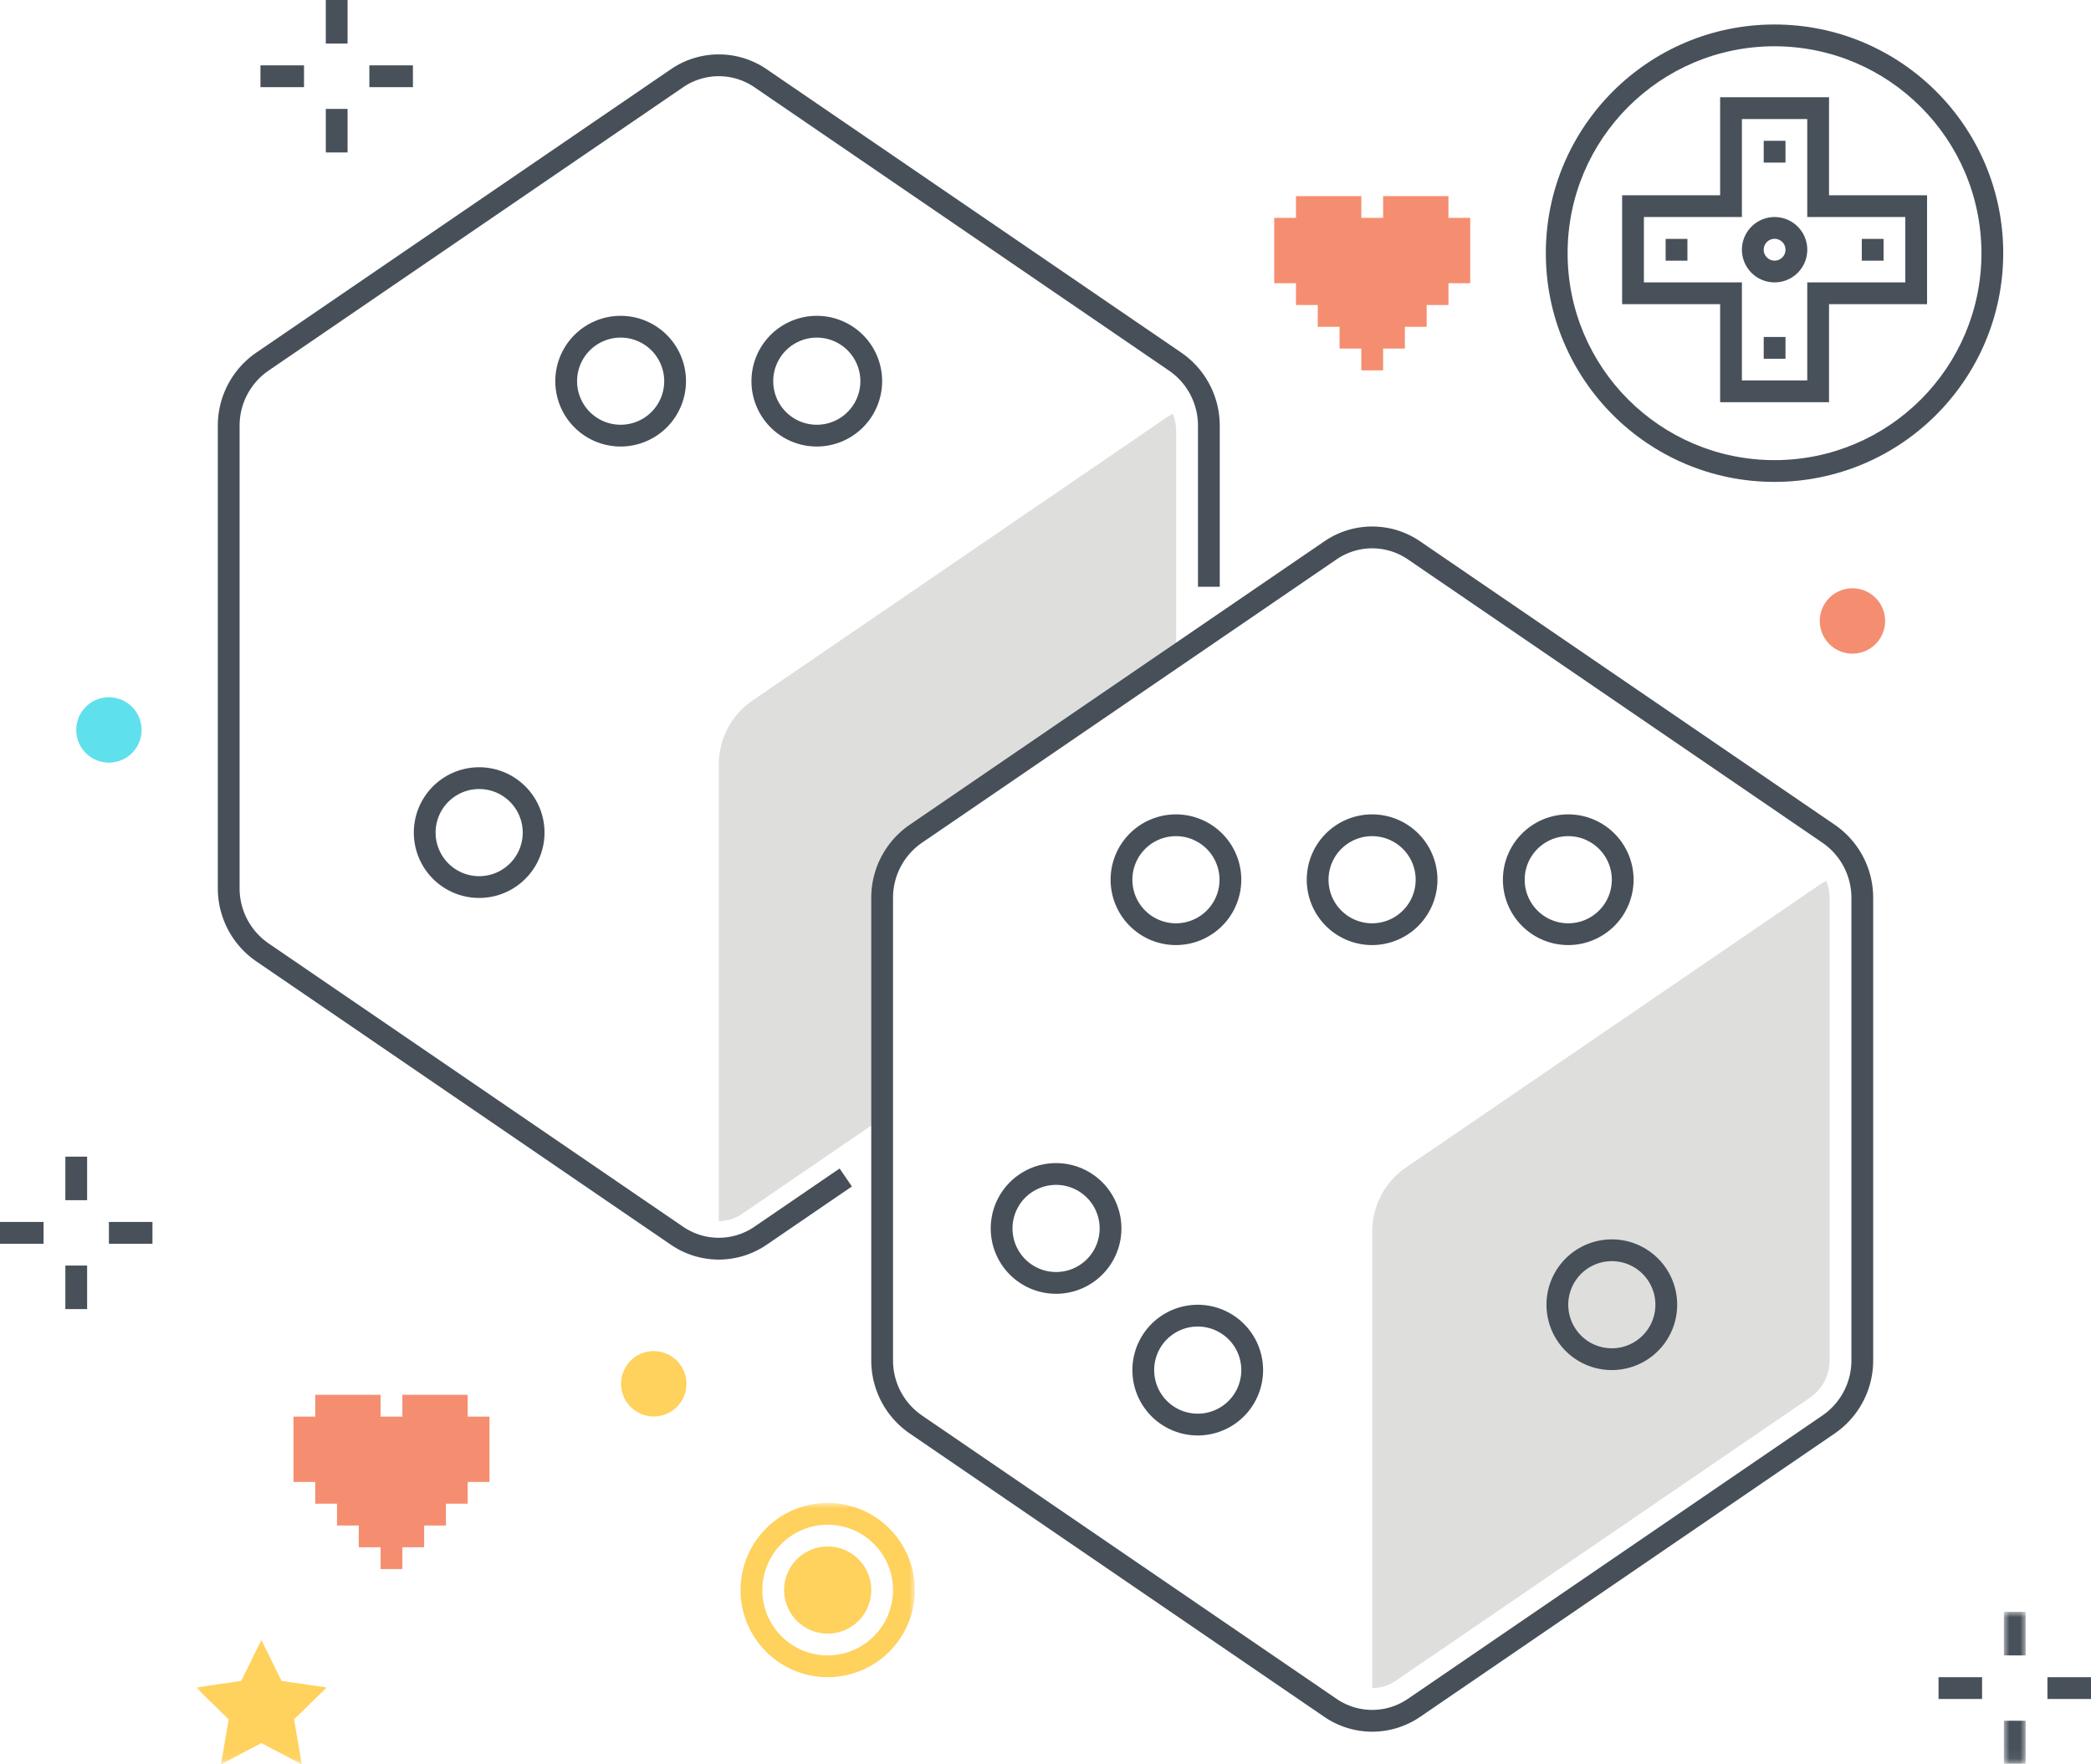 <?xml version="1.0" encoding="utf-8"?><svg xmlns="http://www.w3.org/2000/svg" xmlns:xlink="http://www.w3.org/1999/xlink" width="192" height="162" viewBox="0 0 192 162"><defs><path id="iea" d="M0 0h2v13.94H0z"/><path id="iec" d="M0 0h66v23.94H0z"/></defs><g fill="none" fill-rule="evenodd"><path fill="#F58E70" d="M170.096 54.018a3 3 0 1 1 0 6 3 3 0 0 1 0-6M133 20.006v-2h-6v2h-2v-2h-6v2h-2v6h2v2h2v2h2v2h2v2h2v-2h2v-2h2v-2h2v-2h2v-6h-2M42.946 130.072v-2h-6v2h-2v-2h-6v2h-2v6h2v2h2v2h2v2h2v2h2v-2h2v-2h2v-2h2v-2h2v-6h-2"/><path fill="#DEDEDD" d="M81 82.467a7.15 7.15 0 0 1 3.085-5.906l23.913-16.344V39.586a4.241 4.241 0 0 0-.31-1.585c-.183.101-.368.194-.543.314L69.082 64.331a7.145 7.145 0 0 0-3.084 5.904v41.885a3.824 3.824 0 0 0 2.16-.673L81 102.67V82.467m85.222 45.846a4.138 4.138 0 0 0 1.778-3.429V82.467a4.237 4.237 0 0 0-.31-1.585c-.182.101-.368.194-.543.314l-38.062 26.015a7.149 7.149 0 0 0-3.085 5.905V155a3.824 3.824 0 0 0 2.161-.672l38.061-26.015"/><path fill="#475059" d="M126 50.347a5.82 5.82 0 0 0-3.289 1.025L84.649 77.388A6.133 6.133 0 0 0 82 82.467v42.417a6.133 6.133 0 0 0 2.649 5.079l38.062 26.016a5.795 5.795 0 0 0 6.578 0l38.062-26.016a6.13 6.13 0 0 0 2.649-5.079V82.467a6.133 6.133 0 0 0-2.649-5.079l-38.062-26.016A5.82 5.82 0 0 0 126 50.347zm0 108.658a7.808 7.808 0 0 1-4.417-1.375l-38.062-26.016a8.13 8.13 0 0 1-3.521-6.73V82.467a8.13 8.13 0 0 1 3.521-6.731l38.062-26.016a7.781 7.781 0 0 1 8.835 0l38.062 26.016a8.134 8.134 0 0 1 3.52 6.731v42.417a8.129 8.129 0 0 1-3.521 6.73l-38.062 26.016a7.808 7.808 0 0 1-4.417 1.375z"/><path fill="#475059" d="M148.002 115.8a4 4 0 1 0 0 8 4 4 0 0 0 0-8zm0 10a6 6 0 1 1 0-12 6 6 0 0 1 0 12zm-38.023-3.996a4 4 0 1 0 0 8 4 4 0 0 0 0-8zm0 10a6 6 0 1 1 0-12 6 6 0 0 1 0 12zm-13.008-23.008a4 4 0 1 0 0 8 4 4 0 0 0 0-8zm0 10a6 6 0 1 1 0-12 6 6 0 0 1 0 12zm11.007-42.019a4 4 0 1 0 0 8 4 4 0 0 0 0-8zm0 10a6 6 0 1 1 6-6 6.007 6.007 0 0 1-6 6zm18.011-10a4 4 0 1 0 0 8 4 4 0 0 0 0-8zm0 10a6 6 0 1 1 6-6 6.007 6.007 0 0 1-6 6zm18.011-10a4 4 0 1 0 0 8 4 4 0 0 0 0-8zm0 10a6 6 0 1 1 6-6 6.007 6.007 0 0 1-6 6zm-78 28.878a7.808 7.808 0 0 1-4.417-1.375L23.52 88.264a8.132 8.132 0 0 1-3.52-6.73V39.117a8.132 8.132 0 0 1 3.52-6.731L61.583 6.37a7.78 7.78 0 0 1 8.834 0l38.063 26.016a8.132 8.132 0 0 1 3.52 6.73v14.761h-2V39.116a6.13 6.13 0 0 0-2.649-5.079L69.289 8.021a5.795 5.795 0 0 0-6.578 0L24.649 34.037A6.136 6.136 0 0 0 22 39.117v42.417a6.135 6.135 0 0 0 2.649 5.079l38.062 26.015a5.792 5.792 0 0 0 6.578 0l7.806-5.336 1.129 1.651-7.807 5.337A7.81 7.81 0 0 1 66 115.655"/><path fill="#475059" d="M43.998 72.45a4 4 0 1 0 0 8 4 4 0 0 0 0-8zm0 10a6 6 0 1 1 0-12 6 6 0 0 1 0 12zM75 31a4 4 0 1 0 0 8 4 4 0 0 0 0-8zm0 10a6 6 0 1 1 6-6 6.007 6.007 0 0 1-6 6zM56.989 31a4 4 0 1 0 0 8 4 4 0 0 0 0-8zm0 10a6 6 0 1 1 6-6 6.007 6.007 0 0 1-6 6z"/><path fill="#48515A" d="M6 110.202h2v-4H6zM6 120.202h2v-4H6zM10 114.202h4v-2h-4zM0 114.202h4v-2H0z"/><g transform="translate(184 148)"><mask id="ieb" fill="#fff"><use xlink:href="#iea"/></mask><path fill="#48515A" mask="url(#ieb)" d="M0 4h2V0H0zM0 13.94h2V10H0z"/></g><path fill="#48515A" d="M188 156h4v-2h-4zM178 156h4v-2h-4zM29.915 4h2V0h-2zM29.915 14h2v-4h-2zM33.915 8h4V6h-4zM23.915 8h4V6h-4z"/><path fill="#5FE0ED" d="M10 64.024a3 3 0 1 1 0 6 3 3 0 0 1 0-6"/><path fill="#FFD15D" d="M60.03 124.06a3 3 0 1 1 0 6 3 3 0 0 1 0-6"/><path fill="#48515A" d="M162.941 4.249c-10.493 0-19 8.507-19 19s8.507 19 19 19 19-8.507 19-19c-.012-10.489-8.512-18.988-19-19zm0 40c-11.598 0-21-9.402-21-21s9.402-21 21-21 21 9.402 21 21c-.013 11.593-9.407 20.987-21 21z"/><path fill="#48515A" d="M159.946 34.93h6v-9.001l9.002-.001v-6h-9.002V10.93h-6v8.999h-8.999v6h8.999v9.001zm8 2h-10v-9.001h-8.999v-10h8.999V8.93h10v8.998h9.002v10l-9.002.001v9.001z"/><path fill="#48515A" d="M161.948 14.93h2v-2h-2zM161.948 32.941h2v-2h-2zM152.943 23.936h2v-2h-2zM170.954 23.936h2v-2h-2zM162.948 21.929a1 1 0 1 0 0 2 1 1 0 0 0 0-2zm0 4a3 3 0 1 1 0-6 3 3 0 0 1 0 6z"/><path fill="#FFD15D" d="M76 142a4 4 0 1 1 0 8 4 4 0 0 1 0-8"/><g transform="translate(18 138)"><mask id="ied" fill="#fff"><use xlink:href="#iec"/></mask><path fill="#FFD15D" d="M58 14a6 6 0 1 1 6-6 6.007 6.007 0 0 1-6 6zm0-14a8 8 0 1 0 0 16 8 8 0 0 0 0-16zM0 16.947l3 2.924L2.292 24 6 22.05 9.708 24 9 19.871l3-2.924-4.146-.603L6 12.587l-1.854 3.757z" mask="url(#ied)"/></g></g></svg>